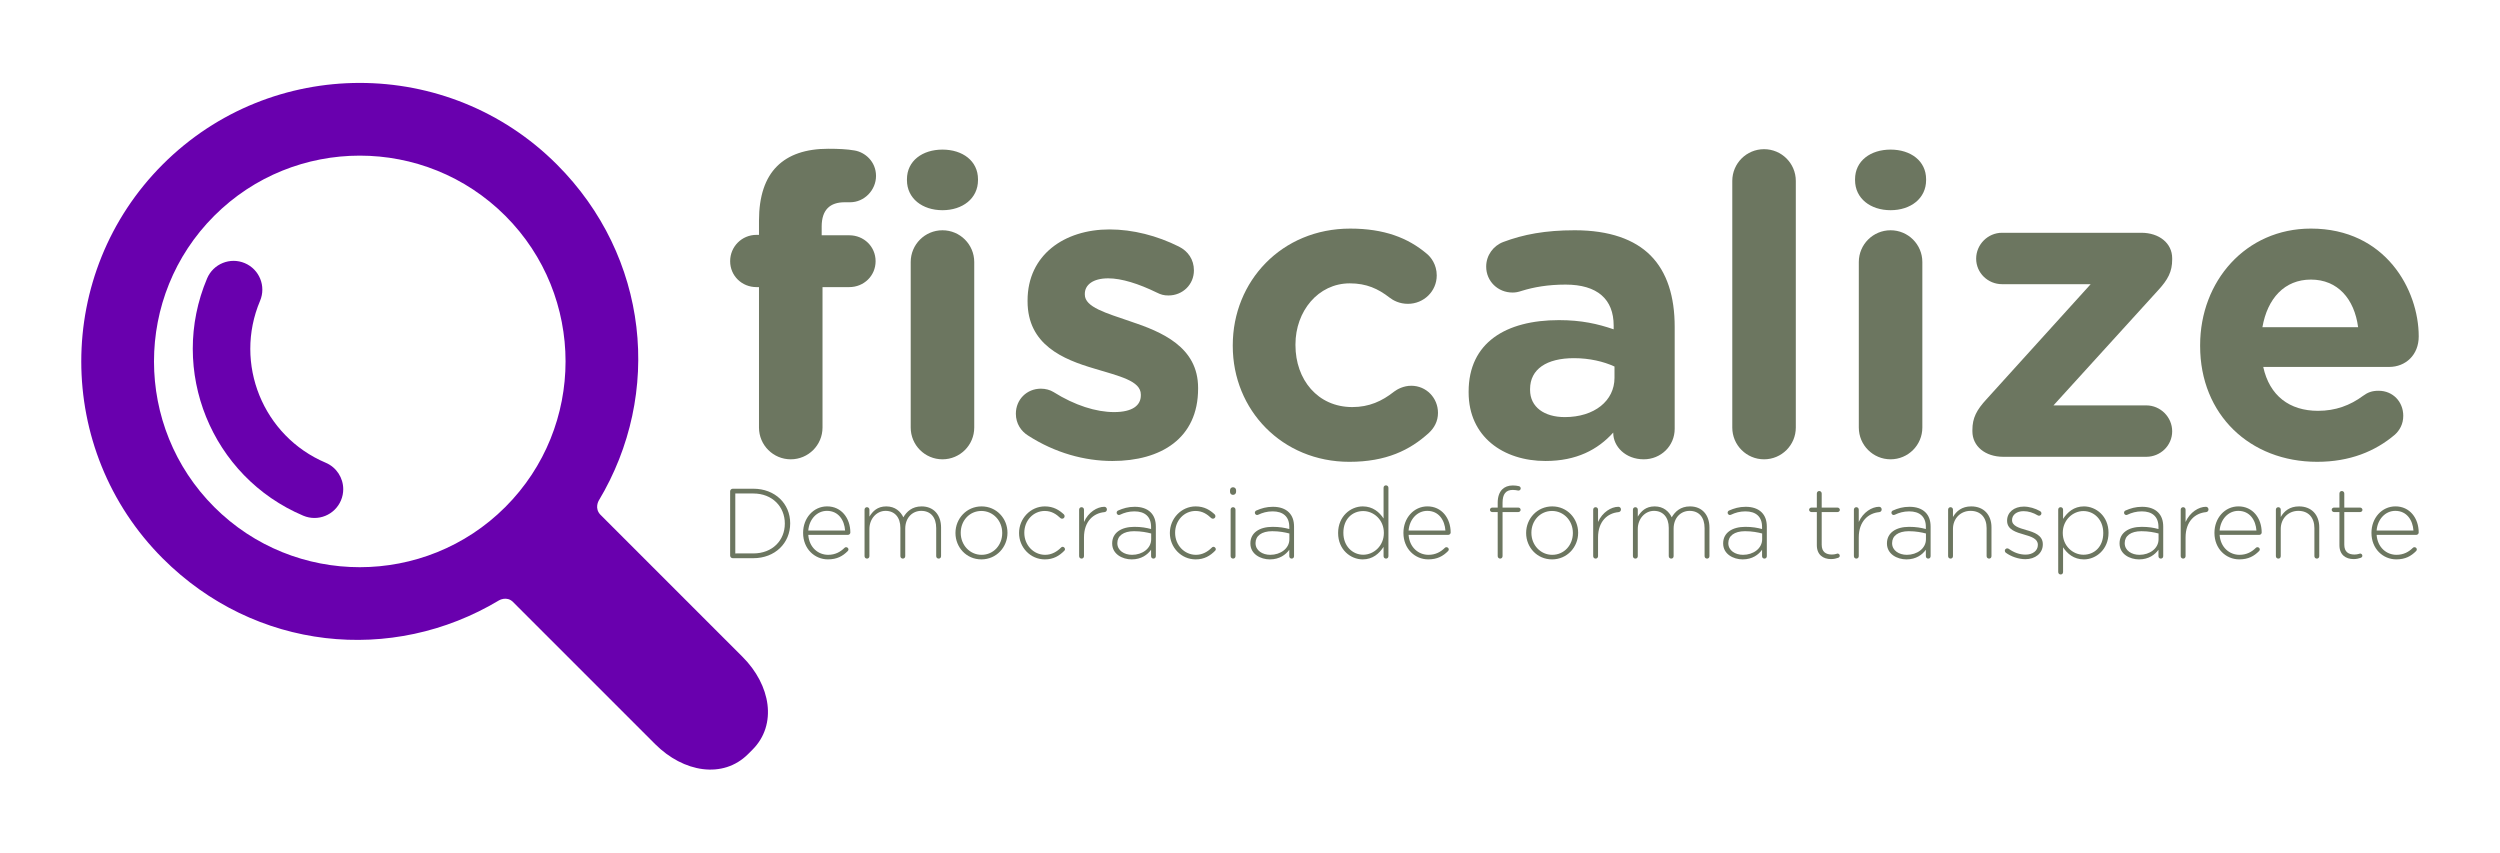<?xml version="1.0" encoding="UTF-8" standalone="no"?>
<!-- Created with Inkscape (http://www.inkscape.org/) -->

<svg
   xmlns:dc="http://purl.org/dc/elements/1.1/"
   xmlns:cc="http://creativecommons.org/ns#"
   xmlns:rdf="http://www.w3.org/1999/02/22-rdf-syntax-ns#"
   xmlns:svg="http://www.w3.org/2000/svg"
   xmlns="http://www.w3.org/2000/svg"
   xmlns:sodipodi="http://sodipodi.sourceforge.net/DTD/sodipodi-0.dtd"
   xmlns:inkscape="http://www.inkscape.org/namespaces/inkscape"
   width="2345"
   height="800"
   viewBox="0 0 620.448 211.667"
   version="1.1"
   id="svg48"
   inkscape:version="0.92.2 (5c3e80d, 2017-08-06)"
   sodipodi:docname="fiscalize-logo-with-title.svg"
   inkscape:export-filename="/home/gerardo/Projetos/wikificha/desgin/logos/fiscalize-logo-with-title.png"
   inkscape:export-xdpi="119.30888"
   inkscape:export-ydpi="119.30888">
  <defs
     id="defs42" />
  <sodipodi:namedview
     id="base"
     pagecolor="#ffffff"
     bordercolor="#666666"
     borderopacity="1.0"
     inkscape:pageopacity="0.0"
     inkscape:pageshadow="2"
     inkscape:zoom="0.35355339"
     inkscape:cx="1027.5443"
     inkscape:cy="508.42679"
     inkscape:document-units="mm"
     inkscape:current-layer="layer1"
     showgrid="false"
     inkscape:window-width="1366"
     inkscape:window-height="738"
     inkscape:window-x="0"
     inkscape:window-y="1"
     inkscape:window-maximized="1"
     units="px"
     showguides="true"
     inkscape:guide-bbox="true" />
  <g
     inkscape:label="Camada 1"
     inkscape:groupmode="layer"
     id="layer1"
     transform="translate(0,-85.333)">
    <g
       id="g5008">
      <g
         transform="matrix(0,-0.549,0.549,0,20.17,276.332)"
         id="g1675"
         style="isolation:isolate;fill:#6900ae;fill-opacity:1">
        <path
           style="fill:#6900ae;fill-opacity:1"
           inkscape:connector-curvature="0"
           d="m 273.587,214.965 c 49.11,-49.111 49.109,-129.021 0,-178.132 -49.111,-49.111 -129.02,-49.111 -178.13,0 C 53.793,78.497 47.483,140.462 76.51,188.85 c 0,0 2.085,3.498 -0.731,6.312 -16.065,16.064 -64.263,64.263 -64.263,64.263 -12.791,12.79 -15.836,30.675 -4.493,42.02 l 1.953,1.951 c 11.343,11.345 29.229,8.301 42.019,-4.49 0,0 48.096,-48.097 64.128,-64.128 2.951,-2.951 6.448,-0.866 6.448,-0.866 48.387,29.026 110.352,22.717 152.016,-18.947 z M 118.711,191.71 C 82.423,155.422 82.424,96.378 118.712,60.09 c 36.288,-36.287 95.332,-36.288 131.619,0 36.288,36.287 36.288,95.332 0,131.62 -36.288,36.286 -95.331,36.286 -131.62,0 z"
           id="path1669" />
        <g
           style="fill:#6900ae;fill-opacity:1"
           id="g1673">
          <path
             style="fill:#6900ae;fill-opacity:1"
             inkscape:connector-curvature="0"
             d="m 126.75,118.424 c -1.689,0 -3.406,-0.332 -5.061,-1.031 -6.611,-2.798 -9.704,-10.426 -6.906,-17.038 17.586,-41.559 65.703,-61.062 107.261,-43.476 6.611,2.798 9.704,10.426 6.906,17.038 -2.799,6.612 -10.425,9.703 -17.039,6.906 -28.354,-11.998 -61.186,1.309 -73.183,29.663 -2.099,4.959 -6.913,7.938 -11.978,7.938 z"
             id="path1671" />
        </g>
      </g>
      <g
         id="g4962">
        <g
           aria-label="fiscalize"
           style="font-style:normal;font-variant:normal;font-weight:normal;font-stretch:normal;font-size:103.731px;line-height:1.25;font-family:'Gotham Rounded';-inkscape-font-specification:'Gotham Rounded';letter-spacing:0px;word-spacing:0px;fill:#6c7660;fill-opacity:1;stroke:none;stroke-width:2.593"
           id="text21">
          <path
             d="m 188.364,191.441 c 0,4.357 3.527,7.884 7.884,7.884 4.357,0 7.884,-3.527 7.884,-7.884 v -34.854 h 6.639 c 3.631,0 6.535,-2.801 6.535,-6.431 0,-3.631 -2.904,-6.431 -6.535,-6.431 h -6.846 v -2.178 c 0,-4.149 2.075,-6.016 5.705,-6.016 h 1.349 c 3.527,0 6.431,-3.008 6.431,-6.535 0,-3.527 -2.697,-5.913 -5.394,-6.328 -1.763,-0.311 -3.942,-0.415 -6.431,-0.415 -5.601,0 -9.854,1.452 -12.759,4.357 -2.904,2.904 -4.46,7.365 -4.46,13.485 v 3.527 h -0.622 c -3.631,0 -6.535,2.904 -6.535,6.535 0,3.631 2.904,6.431 6.535,6.431 h 0.622 z m 37.654,0 c 0,4.357 3.527,7.884 7.884,7.884 4.357,0 7.884,-3.527 7.884,-7.884 v -41.077 c 0,-4.357 -3.527,-7.884 -7.884,-7.884 -4.357,0 -7.884,3.527 -7.884,7.884 z m -0.934,-61.409 c 0,4.564 3.838,7.469 8.817,7.469 4.979,0 8.817,-2.904 8.817,-7.469 v -0.207 c 0,-4.564 -3.838,-7.365 -8.817,-7.365 -4.979,0 -8.817,2.801 -8.817,7.365 z"
             style="fill:#6c7660;fill-opacity:1;stroke-width:2.593"
             id="path4751"
             inkscape:connector-curvature="0" />
          <path
             d="m 276.078,199.739 c 12.033,0 21.265,-5.601 21.265,-17.945 v -0.207 c 0,-10.166 -9.025,-13.9 -16.804,-16.493 -6.016,-2.075 -11.307,-3.527 -11.307,-6.639 v -0.207 c 0,-2.178 1.971,-3.838 5.809,-3.838 3.319,0 7.572,1.349 12.033,3.527 1.037,0.519 1.763,0.726 2.904,0.726 3.527,0 6.328,-2.697 6.328,-6.224 0,-2.697 -1.452,-4.772 -3.734,-5.913 -5.394,-2.697 -11.41,-4.253 -17.219,-4.253 -11.203,0 -20.331,6.328 -20.331,17.634 v 0.207 c 0,10.788 8.817,14.419 16.597,16.701 6.12,1.867 11.514,3.008 11.514,6.431 v 0.207 c 0,2.49 -2.075,4.149 -6.639,4.149 -4.46,0 -9.751,-1.66 -15.041,-4.979 -0.83,-0.519 -1.971,-0.83 -3.112,-0.83 -3.527,0 -6.224,2.697 -6.224,6.224 0,2.49 1.349,4.357 3.008,5.394 6.742,4.357 14.107,6.328 20.954,6.328 z"
             style="fill:#6c7660;fill-opacity:1;stroke-width:2.593"
             id="path4753"
             inkscape:connector-curvature="0" />
          <path
             d="m 334.888,199.947 c 9.128,0 15.041,-2.904 19.709,-7.157 1.349,-1.245 2.282,-2.904 2.282,-4.979 0,-3.734 -2.904,-6.742 -6.639,-6.742 -1.867,0 -3.423,0.83 -4.253,1.452 -3.008,2.386 -6.224,3.838 -10.373,3.838 -8.61,0 -14.107,-6.846 -14.107,-15.352 v -0.207 c 0,-8.195 5.601,-15.145 13.485,-15.145 4.149,0 7.054,1.349 9.854,3.527 0.934,0.726 2.49,1.556 4.564,1.556 3.942,0 7.157,-3.112 7.157,-7.054 0,-2.697 -1.452,-4.564 -2.49,-5.394 -4.668,-3.942 -10.581,-6.224 -18.983,-6.224 -17.012,0 -29.148,13.07 -29.148,28.941 v 0.207 c 0,15.871 12.24,28.733 28.941,28.733 z"
             style="fill:#6c7660;fill-opacity:1;stroke-width:2.593"
             id="path4755"
             inkscape:connector-curvature="0" />
          <path
             d="m 383.57,199.739 c 7.676,0 12.966,-2.801 16.804,-7.054 v 0.104 c 0,3.319 3.008,6.535 7.572,6.535 4.253,0 7.676,-3.319 7.676,-7.572 v -25.31 c 0,-7.469 -1.867,-13.589 -6.016,-17.738 -3.942,-3.942 -10.166,-6.224 -18.775,-6.224 -7.365,0 -12.759,1.037 -17.738,2.904 -2.49,0.934 -4.253,3.319 -4.253,6.12 0,3.631 2.904,6.431 6.535,6.431 0.726,0 1.349,-0.104 2.282,-0.415 3.008,-0.934 6.535,-1.556 10.892,-1.556 7.884,0 11.929,3.631 11.929,10.166 v 0.934 c -3.942,-1.349 -7.987,-2.282 -13.589,-2.282 -13.174,0 -22.406,5.601 -22.406,17.738 v 0.207 c 0,10.995 8.61,17.012 19.086,17.012 z m 4.772,-10.892 c -5.083,0 -8.61,-2.49 -8.61,-6.742 v -0.207 c 0,-4.979 4.149,-7.676 10.892,-7.676 3.838,0 7.365,0.83 10.062,2.075 v 2.801 c 0,5.705 -4.979,9.751 -12.344,9.751 z"
             style="fill:#6c7660;fill-opacity:1;stroke-width:2.593"
             id="path4757"
             inkscape:connector-curvature="0" />
          <path
             d="m 429.917,191.441 c 0,4.357 3.527,7.884 7.884,7.884 4.357,0 7.884,-3.527 7.884,-7.884 v -61.201 c 0,-4.357 -3.527,-7.884 -7.884,-7.884 -4.357,0 -7.884,3.527 -7.884,7.884 z"
             style="fill:#6c7660;fill-opacity:1;stroke-width:2.593"
             id="path4759"
             inkscape:connector-curvature="0" />
          <path
             d="m 460.386,130.032 c 0,4.564 3.838,7.469 8.817,7.469 4.979,0 8.817,-2.904 8.817,-7.469 v -0.207 c 0,-4.564 -3.838,-7.365 -8.817,-7.365 -4.979,0 -8.817,2.801 -8.817,7.365 z m 0.934,61.409 c 0,4.357 3.527,7.884 7.884,7.884 4.357,0 7.884,-3.527 7.884,-7.884 v -41.077 c 0,-4.357 -3.527,-7.884 -7.884,-7.884 -4.357,0 -7.884,3.527 -7.884,7.884 z"
             style="fill:#6c7660;fill-opacity:1;stroke-width:2.593"
             id="path4761"
             inkscape:connector-curvature="0" />
          <path
             d="m 497.183,198.702 h 35.476 c 3.527,0 6.431,-2.801 6.431,-6.328 0,-3.527 -2.904,-6.431 -6.431,-6.431 h -23.028 l 25.933,-28.526 c 2.49,-2.697 3.527,-4.668 3.527,-7.676 v -0.311 c 0,-3.734 -3.216,-6.328 -7.676,-6.328 h -34.542 c -3.527,0 -6.431,2.904 -6.431,6.431 0,3.527 2.904,6.328 6.431,6.328 h 21.991 l -25.829,28.526 c -2.49,2.697 -3.527,4.668 -3.527,7.676 v 0.311 c 0,3.734 3.216,6.328 7.676,6.328 z"
             style="fill:#6c7660;fill-opacity:1;stroke-width:2.593"
             id="path4763"
             inkscape:connector-curvature="0" />
          <path
             d="m 561.483,166.545 c 1.245,-7.157 5.498,-11.825 12.033,-11.825 6.639,0 10.788,4.772 11.722,11.825 z m 32.883,26.659 c 1.141,-1.037 2.075,-2.593 2.075,-4.668 0,-3.527 -2.593,-6.224 -6.12,-6.224 -1.66,0 -2.697,0.415 -3.838,1.245 -3.216,2.386 -6.846,3.734 -11.203,3.734 -7.054,0 -12.033,-3.734 -13.589,-10.892 h 31.223 c 4.149,0 7.365,-3.008 7.365,-7.572 0,-11.514 -8.195,-26.763 -26.763,-26.763 -16.182,0 -27.489,13.07 -27.489,28.941 v 0.207 c 0,17.012 12.344,28.733 29.045,28.733 8.091,0 14.419,-2.593 19.294,-6.742 z"
             style="fill:#6c7660;fill-opacity:1;stroke-width:2.593"
             id="path4765"
             inkscape:connector-curvature="0" />
        </g>
        <g
           aria-label="Democracia de forma transparente"
           style="font-style:normal;font-variant:normal;font-weight:normal;font-stretch:normal;font-size:24.631px;line-height:1.25;font-family:'Gotham Rounded';-inkscape-font-specification:'Gotham Rounded';letter-spacing:0px;word-spacing:0px;fill:#6c7660;fill-opacity:1;stroke:none;stroke-width:0.616"
           id="text24">
          <path
             d="m 181.206,223.226 c 0,0.345 0.296,0.64 0.64,0.64 h 5.099 c 5.419,0 9.163,-3.769 9.163,-8.621 v -0.049 c 0,-4.852 -3.744,-8.572 -9.163,-8.572 h -5.099 c -0.345,0 -0.64,0.296 -0.64,0.64 z m 1.281,-0.542 v -14.877 h 4.458 c 4.803,0 7.833,3.35 7.833,7.438 v 0.049 c 0,4.113 -3.03,7.389 -7.833,7.389 z"
             style="font-style:normal;font-variant:normal;font-weight:300;font-stretch:normal;font-family:'Gotham Rounded';-inkscape-font-specification:'Gotham Rounded Light';fill:#6c7660;fill-opacity:1;stroke-width:0.616"
             id="path4864"
             inkscape:connector-curvature="0" />
          <path
             d="m 200.597,216.995 c 0.222,-2.783 2.143,-4.877 4.631,-4.877 2.882,0 4.335,2.34 4.507,4.877 z m 9.778,5.123 c 0.148,-0.148 0.197,-0.296 0.197,-0.419 0,-0.32 -0.271,-0.567 -0.591,-0.567 -0.172,0 -0.296,0.074 -0.394,0.172 -1.01,0.985 -2.266,1.724 -4.064,1.724 -2.463,0 -4.704,-1.823 -4.926,-4.951 h 9.852 c 0.296,0 0.591,-0.271 0.591,-0.567 0,-3.596 -2.241,-6.503 -5.764,-6.503 -3.399,0 -5.961,2.906 -5.961,6.552 v 0.049 c 0,3.916 2.857,6.552 6.158,6.552 2.266,0 3.67,-0.813 4.902,-2.044 z"
             style="font-style:normal;font-variant:normal;font-weight:300;font-stretch:normal;font-family:'Gotham Rounded';-inkscape-font-specification:'Gotham Rounded Light';fill:#6c7660;fill-opacity:1;stroke-width:0.616"
             id="path4866"
             inkscape:connector-curvature="0" />
          <path
             d="m 214.562,223.35 c 0,0.369 0.271,0.616 0.616,0.616 0.345,0 0.591,-0.246 0.591,-0.616 v -6.724 c 0,-2.537 1.773,-4.507 4.015,-4.507 2.241,0 3.67,1.601 3.67,4.212 v 7.02 c 0,0.369 0.271,0.616 0.616,0.616 0.345,0 0.591,-0.246 0.591,-0.616 v -6.798 c 0,-2.808 1.847,-4.434 3.966,-4.434 2.315,0 3.719,1.576 3.719,4.286 v 6.946 c 0,0.369 0.271,0.616 0.616,0.616 0.345,0 0.591,-0.246 0.591,-0.616 v -7.094 c 0,-3.153 -1.847,-5.246 -4.828,-5.246 -2.365,0 -3.719,1.305 -4.532,2.709 -0.69,-1.453 -2.044,-2.709 -4.237,-2.709 -2.241,0 -3.374,1.232 -4.187,2.537 v -1.724 c 0,-0.369 -0.271,-0.616 -0.616,-0.616 -0.345,0 -0.591,0.271 -0.591,0.616 z"
             style="font-style:normal;font-variant:normal;font-weight:300;font-stretch:normal;font-family:'Gotham Rounded';-inkscape-font-specification:'Gotham Rounded Light';fill:#6c7660;fill-opacity:1;stroke-width:0.616"
             id="path4868"
             inkscape:connector-curvature="0" />
          <path
             d="m 243.557,224.162 c 3.744,0 6.478,-3.054 6.478,-6.576 v -0.049 c 0,-3.522 -2.709,-6.527 -6.429,-6.527 -3.744,0 -6.478,3.054 -6.478,6.576 v 0.049 c 0,3.522 2.709,6.527 6.429,6.527 z m 0.049,-1.133 c -2.906,0 -5.172,-2.414 -5.172,-5.443 v -0.049 c 0,-2.956 2.143,-5.394 5.123,-5.394 2.906,0 5.172,2.414 5.172,5.443 v 0.049 c 0,2.956 -2.143,5.394 -5.123,5.394 z"
             style="font-style:normal;font-variant:normal;font-weight:300;font-stretch:normal;font-family:'Gotham Rounded';-inkscape-font-specification:'Gotham Rounded Light';fill:#6c7660;fill-opacity:1;stroke-width:0.616"
             id="path4870"
             inkscape:connector-curvature="0" />
          <path
             d="m 259.311,224.162 c 2.143,0 3.596,-0.887 4.852,-2.168 0.099,-0.099 0.148,-0.246 0.148,-0.369 0,-0.296 -0.296,-0.591 -0.591,-0.591 -0.172,0 -0.296,0.099 -0.394,0.197 -1.01,1.01 -2.315,1.798 -3.941,1.798 -2.882,0 -5.172,-2.414 -5.172,-5.443 v -0.049 c 0,-3.005 2.217,-5.394 5.074,-5.394 1.7,0 2.882,0.813 3.892,1.773 0.099,0.099 0.271,0.148 0.419,0.148 0.345,0 0.616,-0.271 0.616,-0.616 0,-0.172 -0.074,-0.345 -0.172,-0.443 -1.133,-1.059 -2.562,-1.995 -4.729,-1.995 -3.596,0 -6.404,3.054 -6.404,6.576 v 0.049 c 0,3.522 2.783,6.527 6.404,6.527 z"
             style="font-style:normal;font-variant:normal;font-weight:300;font-stretch:normal;font-family:'Gotham Rounded';-inkscape-font-specification:'Gotham Rounded Light';fill:#6c7660;fill-opacity:1;stroke-width:0.616"
             id="path4872"
             inkscape:connector-curvature="0" />
          <path
             d="m 267.817,223.35 c 0,0.369 0.271,0.616 0.616,0.616 0.345,0 0.591,-0.271 0.591,-0.616 v -4.631 c 0,-4.039 2.389,-6.035 5.049,-6.281 0.394,-0.025 0.64,-0.32 0.64,-0.665 0,-0.369 -0.271,-0.665 -0.64,-0.665 -1.773,0 -3.966,1.33 -5.049,3.769 v -3.054 c 0,-0.369 -0.271,-0.616 -0.616,-0.616 -0.345,0 -0.591,0.271 -0.591,0.616 z"
             style="font-style:normal;font-variant:normal;font-weight:300;font-stretch:normal;font-family:'Gotham Rounded';-inkscape-font-specification:'Gotham Rounded Light';fill:#6c7660;fill-opacity:1;stroke-width:0.616"
             id="path4874"
             inkscape:connector-curvature="0" />
          <path
             d="m 280.871,224.162 c 2.389,0 3.941,-1.182 4.803,-2.389 v 1.576 c 0,0.369 0.246,0.616 0.591,0.616 0.345,0 0.591,-0.246 0.591,-0.616 v -7.315 c 0,-1.552 -0.443,-2.709 -1.281,-3.547 -0.911,-0.911 -2.266,-1.379 -3.966,-1.379 -1.601,0 -2.857,0.369 -4.138,0.936 -0.123,0.049 -0.345,0.246 -0.345,0.542 0,0.296 0.271,0.567 0.567,0.567 0.074,0 0.172,-0.025 0.271,-0.074 1.034,-0.493 2.192,-0.837 3.571,-0.837 2.586,0 4.138,1.305 4.138,3.842 v 0.542 c -1.207,-0.32 -2.414,-0.542 -4.163,-0.542 -3.251,0 -5.493,1.478 -5.493,4.089 v 0.049 c 0,2.611 2.512,3.941 4.852,3.941 z m 0.074,-1.133 c -1.921,0 -3.645,-1.059 -3.645,-2.882 v -0.049 c 0,-1.749 1.478,-2.931 4.138,-2.931 1.798,0 3.202,0.296 4.261,0.567 v 1.429 c 0,2.291 -2.192,3.867 -4.754,3.867 z"
             style="font-style:normal;font-variant:normal;font-weight:300;font-stretch:normal;font-family:'Gotham Rounded';-inkscape-font-specification:'Gotham Rounded Light';fill:#6c7660;fill-opacity:1;stroke-width:0.616"
             id="path4876"
             inkscape:connector-curvature="0" />
          <path
             d="m 296.738,224.162 c 2.143,0 3.596,-0.887 4.852,-2.168 0.099,-0.099 0.148,-0.246 0.148,-0.369 0,-0.296 -0.296,-0.591 -0.591,-0.591 -0.172,0 -0.296,0.099 -0.394,0.197 -1.01,1.01 -2.315,1.798 -3.941,1.798 -2.882,0 -5.172,-2.414 -5.172,-5.443 v -0.049 c 0,-3.005 2.217,-5.394 5.074,-5.394 1.7,0 2.882,0.813 3.892,1.773 0.099,0.099 0.271,0.148 0.419,0.148 0.345,0 0.616,-0.271 0.616,-0.616 0,-0.172 -0.074,-0.345 -0.172,-0.443 -1.133,-1.059 -2.562,-1.995 -4.729,-1.995 -3.596,0 -6.404,3.054 -6.404,6.576 v 0.049 c 0,3.522 2.783,6.527 6.404,6.527 z"
             style="font-style:normal;font-variant:normal;font-weight:300;font-stretch:normal;font-family:'Gotham Rounded';-inkscape-font-specification:'Gotham Rounded Light';fill:#6c7660;fill-opacity:1;stroke-width:0.616"
             id="path4878"
             inkscape:connector-curvature="0" />
          <path
             d="m 305.268,207.413 c 0,0.419 0.32,0.739 0.739,0.739 0.419,0 0.764,-0.32 0.764,-0.739 v -0.419 c 0,-0.419 -0.345,-0.739 -0.764,-0.739 -0.419,0 -0.739,0.32 -0.739,0.739 z m 0.148,15.936 c 0,0.369 0.271,0.616 0.616,0.616 0.345,0 0.591,-0.246 0.591,-0.616 v -11.527 c 0,-0.369 -0.271,-0.616 -0.616,-0.616 -0.345,0 -0.591,0.271 -0.591,0.616 z"
             style="font-style:normal;font-variant:normal;font-weight:300;font-stretch:normal;font-family:'Gotham Rounded';-inkscape-font-specification:'Gotham Rounded Light';fill:#6c7660;fill-opacity:1;stroke-width:0.616"
             id="path4880"
             inkscape:connector-curvature="0" />
          <path
             d="m 315.171,224.162 c 2.389,0 3.941,-1.182 4.803,-2.389 v 1.576 c 0,0.369 0.246,0.616 0.591,0.616 0.345,0 0.591,-0.246 0.591,-0.616 v -7.315 c 0,-1.552 -0.443,-2.709 -1.281,-3.547 -0.911,-0.911 -2.266,-1.379 -3.966,-1.379 -1.601,0 -2.857,0.369 -4.138,0.936 -0.123,0.049 -0.345,0.246 -0.345,0.542 0,0.296 0.271,0.567 0.567,0.567 0.074,0 0.172,-0.025 0.271,-0.074 1.034,-0.493 2.192,-0.837 3.571,-0.837 2.586,0 4.138,1.305 4.138,3.842 v 0.542 c -1.207,-0.32 -2.414,-0.542 -4.163,-0.542 -3.251,0 -5.493,1.478 -5.493,4.089 v 0.049 c 0,2.611 2.512,3.941 4.852,3.941 z m 0.074,-1.133 c -1.921,0 -3.645,-1.059 -3.645,-2.882 v -0.049 c 0,-1.749 1.478,-2.931 4.138,-2.931 1.798,0 3.202,0.296 4.261,0.567 v 1.429 c 0,2.291 -2.192,3.867 -4.754,3.867 z"
             style="font-style:normal;font-variant:normal;font-weight:300;font-stretch:normal;font-family:'Gotham Rounded';-inkscape-font-specification:'Gotham Rounded Light';fill:#6c7660;fill-opacity:1;stroke-width:0.616"
             id="path4882"
             inkscape:connector-curvature="0" />
          <path
             d="m 344.58,206.404 c 0,-0.369 -0.271,-0.616 -0.616,-0.616 -0.345,0 -0.591,0.246 -0.591,0.616 v 7.611 c -1.034,-1.576 -2.66,-3.005 -5.172,-3.005 -3.03,0 -6.108,2.488 -6.108,6.576 v 0.049 c 0,4.089 3.079,6.527 6.108,6.527 2.488,0 4.089,-1.453 5.172,-3.103 v 2.291 c 0,0.369 0.271,0.616 0.616,0.616 0.345,0 0.591,-0.246 0.591,-0.616 z m -6.256,5.764 c 2.611,0 5.123,2.168 5.123,5.394 v 0.049 c 0,3.202 -2.512,5.394 -5.123,5.394 -2.635,0 -4.926,-2.118 -4.926,-5.419 v -0.049 c 0,-3.374 2.192,-5.37 4.926,-5.37 z"
             style="font-style:normal;font-variant:normal;font-weight:300;font-stretch:normal;font-family:'Gotham Rounded';-inkscape-font-specification:'Gotham Rounded Light';fill:#6c7660;fill-opacity:1;stroke-width:0.616"
             id="path4884"
             inkscape:connector-curvature="0" />
          <path
             d="m 349.584,216.995 c 0.222,-2.783 2.143,-4.877 4.631,-4.877 2.882,0 4.335,2.34 4.507,4.877 z m 9.778,5.123 c 0.148,-0.148 0.197,-0.296 0.197,-0.419 0,-0.32 -0.271,-0.567 -0.591,-0.567 -0.172,0 -0.296,0.074 -0.394,0.172 -1.01,0.985 -2.266,1.724 -4.064,1.724 -2.463,0 -4.704,-1.823 -4.926,-4.951 h 9.852 c 0.296,0 0.591,-0.271 0.591,-0.567 0,-3.596 -2.241,-6.503 -5.764,-6.503 -3.399,0 -5.961,2.906 -5.961,6.552 v 0.049 c 0,3.916 2.857,6.552 6.158,6.552 2.266,0 3.67,-0.813 4.902,-2.044 z"
             style="font-style:normal;font-variant:normal;font-weight:300;font-stretch:normal;font-family:'Gotham Rounded';-inkscape-font-specification:'Gotham Rounded Light';fill:#6c7660;fill-opacity:1;stroke-width:0.616"
             id="path4886"
             inkscape:connector-curvature="0" />
          <path
             d="m 371.697,223.35 c 0,0.345 0.271,0.616 0.616,0.616 0.345,0 0.591,-0.271 0.591,-0.616 v -10.936 h 3.916 c 0.296,0 0.567,-0.246 0.567,-0.542 0,-0.32 -0.246,-0.567 -0.567,-0.567 h -3.916 v -1.207 c 0,-2.143 0.813,-3.177 2.537,-3.177 0.468,0 0.887,0.074 1.281,0.148 0.369,0.074 0.69,-0.172 0.69,-0.517 0,-0.271 -0.197,-0.517 -0.468,-0.567 -0.419,-0.099 -0.887,-0.172 -1.502,-0.172 -1.108,0 -1.995,0.345 -2.635,0.985 -0.714,0.714 -1.108,1.847 -1.108,3.276 v 1.232 h -1.355 c -0.296,0 -0.567,0.246 -0.567,0.542 0,0.32 0.246,0.567 0.567,0.567 h 1.355 z"
             style="font-style:normal;font-variant:normal;font-weight:300;font-stretch:normal;font-family:'Gotham Rounded';-inkscape-font-specification:'Gotham Rounded Light';fill:#6c7660;fill-opacity:1;stroke-width:0.616"
             id="path4888"
             inkscape:connector-curvature="0" />
          <path
             d="m 385.184,224.162 c 3.744,0 6.478,-3.054 6.478,-6.576 v -0.049 c 0,-3.522 -2.709,-6.527 -6.429,-6.527 -3.744,0 -6.478,3.054 -6.478,6.576 v 0.049 c 0,3.522 2.709,6.527 6.429,6.527 z m 0.049,-1.133 c -2.906,0 -5.172,-2.414 -5.172,-5.443 v -0.049 c 0,-2.956 2.143,-5.394 5.123,-5.394 2.906,0 5.172,2.414 5.172,5.443 v 0.049 c 0,2.956 -2.143,5.394 -5.123,5.394 z"
             style="font-style:normal;font-variant:normal;font-weight:300;font-stretch:normal;font-family:'Gotham Rounded';-inkscape-font-specification:'Gotham Rounded Light';fill:#6c7660;fill-opacity:1;stroke-width:0.616"
             id="path4890"
             inkscape:connector-curvature="0" />
          <path
             d="m 395.396,223.35 c 0,0.369 0.271,0.616 0.616,0.616 0.345,0 0.591,-0.271 0.591,-0.616 v -4.631 c 0,-4.039 2.389,-6.035 5.049,-6.281 0.394,-0.025 0.64,-0.32 0.64,-0.665 0,-0.369 -0.271,-0.665 -0.64,-0.665 -1.773,0 -3.966,1.33 -5.049,3.769 v -3.054 c 0,-0.369 -0.271,-0.616 -0.616,-0.616 -0.345,0 -0.591,0.271 -0.591,0.616 z"
             style="font-style:normal;font-variant:normal;font-weight:300;font-stretch:normal;font-family:'Gotham Rounded';-inkscape-font-specification:'Gotham Rounded Light';fill:#6c7660;fill-opacity:1;stroke-width:0.616"
             id="path4892"
             inkscape:connector-curvature="0" />
          <path
             d="m 405.258,223.35 c 0,0.369 0.271,0.616 0.616,0.616 0.345,0 0.591,-0.246 0.591,-0.616 v -6.724 c 0,-2.537 1.773,-4.507 4.015,-4.507 2.241,0 3.67,1.601 3.67,4.212 v 7.02 c 0,0.369 0.271,0.616 0.616,0.616 0.345,0 0.591,-0.246 0.591,-0.616 v -6.798 c 0,-2.808 1.847,-4.434 3.966,-4.434 2.315,0 3.719,1.576 3.719,4.286 v 6.946 c 0,0.369 0.271,0.616 0.616,0.616 0.345,0 0.591,-0.246 0.591,-0.616 v -7.094 c 0,-3.153 -1.847,-5.246 -4.828,-5.246 -2.365,0 -3.719,1.305 -4.532,2.709 -0.69,-1.453 -2.044,-2.709 -4.236,-2.709 -2.241,0 -3.374,1.232 -4.187,2.537 v -1.724 c 0,-0.369 -0.271,-0.616 -0.616,-0.616 -0.345,0 -0.591,0.271 -0.591,0.616 z"
             style="font-style:normal;font-variant:normal;font-weight:300;font-stretch:normal;font-family:'Gotham Rounded';-inkscape-font-specification:'Gotham Rounded Light';fill:#6c7660;fill-opacity:1;stroke-width:0.616"
             id="path4894"
             inkscape:connector-curvature="0" />
          <path
             d="m 432.504,224.162 c 2.389,0 3.941,-1.182 4.803,-2.389 v 1.576 c 0,0.369 0.246,0.616 0.591,0.616 0.345,0 0.591,-0.246 0.591,-0.616 v -7.315 c 0,-1.552 -0.443,-2.709 -1.281,-3.547 -0.911,-0.911 -2.266,-1.379 -3.966,-1.379 -1.601,0 -2.857,0.369 -4.138,0.936 -0.123,0.049 -0.345,0.246 -0.345,0.542 0,0.296 0.271,0.567 0.567,0.567 0.074,0 0.172,-0.025 0.271,-0.074 1.034,-0.493 2.192,-0.837 3.571,-0.837 2.586,0 4.138,1.305 4.138,3.842 v 0.542 c -1.207,-0.32 -2.414,-0.542 -4.163,-0.542 -3.251,0 -5.493,1.478 -5.493,4.089 v 0.049 c 0,2.611 2.512,3.941 4.852,3.941 z m 0.074,-1.133 c -1.921,0 -3.645,-1.059 -3.645,-2.882 v -0.049 c 0,-1.749 1.478,-2.931 4.138,-2.931 1.798,0 3.202,0.296 4.261,0.567 v 1.429 c 0,2.291 -2.192,3.867 -4.754,3.867 z"
             style="font-style:normal;font-variant:normal;font-weight:300;font-stretch:normal;font-family:'Gotham Rounded';-inkscape-font-specification:'Gotham Rounded Light';fill:#6c7660;fill-opacity:1;stroke-width:0.616"
             id="path4896"
             inkscape:connector-curvature="0" />
          <path
             d="m 454.425,224.089 c 0.714,0 1.281,-0.148 1.773,-0.32 0.246,-0.099 0.394,-0.271 0.394,-0.517 0,-0.296 -0.271,-0.542 -0.542,-0.542 -0.172,0 -0.567,0.246 -1.429,0.246 -1.453,0 -2.512,-0.64 -2.512,-2.438 v -8.104 h 3.941 c 0.296,0 0.567,-0.246 0.567,-0.542 0,-0.296 -0.271,-0.567 -0.567,-0.567 h -3.941 v -3.498 c 0,-0.345 -0.271,-0.616 -0.616,-0.616 -0.345,0 -0.591,0.271 -0.591,0.616 v 3.498 h -1.355 c -0.296,0 -0.567,0.246 -0.567,0.542 0,0.296 0.271,0.567 0.567,0.567 h 1.355 v 8.227 c 0,2.389 1.576,3.448 3.522,3.448 z"
             style="font-style:normal;font-variant:normal;font-weight:300;font-stretch:normal;font-family:'Gotham Rounded';-inkscape-font-specification:'Gotham Rounded Light';fill:#6c7660;fill-opacity:1;stroke-width:0.616"
             id="path4898"
             inkscape:connector-curvature="0" />
          <path
             d="m 460.1,223.35 c 0,0.369 0.271,0.616 0.616,0.616 0.345,0 0.591,-0.271 0.591,-0.616 v -4.631 c 0,-4.039 2.389,-6.035 5.049,-6.281 0.394,-0.025 0.64,-0.32 0.64,-0.665 0,-0.369 -0.271,-0.665 -0.64,-0.665 -1.773,0 -3.966,1.33 -5.049,3.769 v -3.054 c 0,-0.369 -0.271,-0.616 -0.616,-0.616 -0.345,0 -0.591,0.271 -0.591,0.616 z"
             style="font-style:normal;font-variant:normal;font-weight:300;font-stretch:normal;font-family:'Gotham Rounded';-inkscape-font-specification:'Gotham Rounded Light';fill:#6c7660;fill-opacity:1;stroke-width:0.616"
             id="path4900"
             inkscape:connector-curvature="0" />
          <path
             d="m 473.154,224.162 c 2.389,0 3.941,-1.182 4.803,-2.389 v 1.576 c 0,0.369 0.246,0.616 0.591,0.616 0.345,0 0.591,-0.246 0.591,-0.616 v -7.315 c 0,-1.552 -0.443,-2.709 -1.281,-3.547 -0.911,-0.911 -2.266,-1.379 -3.966,-1.379 -1.601,0 -2.857,0.369 -4.138,0.936 -0.123,0.049 -0.345,0.246 -0.345,0.542 0,0.296 0.271,0.567 0.567,0.567 0.074,0 0.172,-0.025 0.271,-0.074 1.034,-0.493 2.192,-0.837 3.571,-0.837 2.586,0 4.138,1.305 4.138,3.842 v 0.542 c -1.207,-0.32 -2.414,-0.542 -4.163,-0.542 -3.251,0 -5.493,1.478 -5.493,4.089 v 0.049 c 0,2.611 2.512,3.941 4.852,3.941 z m 0.074,-1.133 c -1.921,0 -3.645,-1.059 -3.645,-2.882 v -0.049 c 0,-1.749 1.478,-2.931 4.138,-2.931 1.798,0 3.202,0.296 4.261,0.567 v 1.429 c 0,2.291 -2.192,3.867 -4.754,3.867 z"
             style="font-style:normal;font-variant:normal;font-weight:300;font-stretch:normal;font-family:'Gotham Rounded';-inkscape-font-specification:'Gotham Rounded Light';fill:#6c7660;fill-opacity:1;stroke-width:0.616"
             id="path4902"
             inkscape:connector-curvature="0" />
          <path
             d="m 483.48,223.35 c 0,0.369 0.271,0.616 0.616,0.616 0.345,0 0.591,-0.246 0.591,-0.616 v -6.749 c 0,-2.611 1.897,-4.483 4.36,-4.483 2.537,0 3.99,1.7 3.99,4.286 v 6.946 c 0,0.369 0.271,0.616 0.616,0.616 0.345,0 0.591,-0.246 0.591,-0.616 v -7.168 c 0,-3.005 -1.847,-5.172 -5.025,-5.172 -2.291,0 -3.695,1.158 -4.532,2.635 v -1.823 c 0,-0.369 -0.271,-0.616 -0.616,-0.616 -0.345,0 -0.591,0.271 -0.591,0.616 z"
             style="font-style:normal;font-variant:normal;font-weight:300;font-stretch:normal;font-family:'Gotham Rounded';-inkscape-font-specification:'Gotham Rounded Light';fill:#6c7660;fill-opacity:1;stroke-width:0.616"
             id="path4904"
             inkscape:connector-curvature="0" />
          <path
             d="m 502.65,224.113 c 2.414,0 4.335,-1.429 4.335,-3.67 v -0.049 c 0,-2.217 -2.118,-2.956 -4.138,-3.522 -1.798,-0.517 -3.498,-1.034 -3.498,-2.438 v -0.049 c 0,-1.256 1.133,-2.192 2.857,-2.192 1.207,0 2.414,0.394 3.498,1.034 0.074,0.049 0.197,0.099 0.345,0.099 0.32,0 0.591,-0.271 0.591,-0.591 0,-0.271 -0.172,-0.443 -0.32,-0.542 -1.207,-0.69 -2.709,-1.133 -4.064,-1.133 -2.438,0 -4.138,1.453 -4.138,3.473 v 0.049 c 0,2.241 2.266,2.857 4.31,3.448 1.749,0.493 3.325,1.034 3.325,2.512 v 0.049 c 0,1.453 -1.33,2.389 -3.03,2.389 -1.502,0 -2.882,-0.493 -4.187,-1.429 -0.099,-0.074 -0.246,-0.123 -0.394,-0.123 -0.32,0 -0.591,0.271 -0.591,0.591 0,0.197 0.123,0.394 0.222,0.468 1.281,0.961 3.177,1.626 4.877,1.626 z"
             style="font-style:normal;font-variant:normal;font-weight:300;font-stretch:normal;font-family:'Gotham Rounded';-inkscape-font-specification:'Gotham Rounded Light';fill:#6c7660;fill-opacity:1;stroke-width:0.616"
             id="path4906"
             inkscape:connector-curvature="0" />
          <path
             d="m 510.805,227.291 c 0,0.369 0.271,0.616 0.616,0.616 0.345,0 0.591,-0.246 0.591,-0.616 v -6.133 c 1.034,1.576 2.66,3.005 5.172,3.005 3.03,0 6.108,-2.488 6.108,-6.576 v -0.049 c 0,-4.089 -3.079,-6.527 -6.108,-6.527 -2.488,0 -4.089,1.453 -5.172,3.103 v -2.291 c 0,-0.369 -0.271,-0.616 -0.616,-0.616 -0.345,0 -0.591,0.246 -0.591,0.616 z m 6.256,-4.286 c -2.611,0 -5.123,-2.168 -5.123,-5.394 v -0.049 c 0,-3.202 2.512,-5.394 5.123,-5.394 2.635,0 4.926,2.118 4.926,5.419 v 0.049 c 0,3.374 -2.192,5.37 -4.926,5.37 z"
             style="font-style:normal;font-variant:normal;font-weight:300;font-stretch:normal;font-family:'Gotham Rounded';-inkscape-font-specification:'Gotham Rounded Light';fill:#6c7660;fill-opacity:1;stroke-width:0.616"
             id="path4908"
             inkscape:connector-curvature="0" />
          <path
             d="m 530.883,224.162 c 2.389,0 3.941,-1.182 4.803,-2.389 v 1.576 c 0,0.369 0.246,0.616 0.591,0.616 0.345,0 0.591,-0.246 0.591,-0.616 v -7.315 c 0,-1.552 -0.443,-2.709 -1.281,-3.547 -0.911,-0.911 -2.266,-1.379 -3.966,-1.379 -1.601,0 -2.857,0.369 -4.138,0.936 -0.123,0.049 -0.345,0.246 -0.345,0.542 0,0.296 0.271,0.567 0.567,0.567 0.074,0 0.172,-0.025 0.271,-0.074 1.034,-0.493 2.192,-0.837 3.571,-0.837 2.586,0 4.138,1.305 4.138,3.842 v 0.542 c -1.207,-0.32 -2.414,-0.542 -4.163,-0.542 -3.251,0 -5.493,1.478 -5.493,4.089 v 0.049 c 0,2.611 2.512,3.941 4.852,3.941 z m 0.074,-1.133 c -1.921,0 -3.645,-1.059 -3.645,-2.882 v -0.049 c 0,-1.749 1.478,-2.931 4.138,-2.931 1.798,0 3.202,0.296 4.261,0.567 v 1.429 c 0,2.291 -2.192,3.867 -4.754,3.867 z"
             style="font-style:normal;font-variant:normal;font-weight:300;font-stretch:normal;font-family:'Gotham Rounded';-inkscape-font-specification:'Gotham Rounded Light';fill:#6c7660;fill-opacity:1;stroke-width:0.616"
             id="path4910"
             inkscape:connector-curvature="0" />
          <path
             d="m 541.208,223.35 c 0,0.369 0.271,0.616 0.616,0.616 0.345,0 0.591,-0.271 0.591,-0.616 v -4.631 c 0,-4.039 2.389,-6.035 5.049,-6.281 0.394,-0.025 0.64,-0.32 0.64,-0.665 0,-0.369 -0.271,-0.665 -0.64,-0.665 -1.773,0 -3.966,1.33 -5.049,3.769 v -3.054 c 0,-0.369 -0.271,-0.616 -0.616,-0.616 -0.345,0 -0.591,0.271 -0.591,0.616 z"
             style="font-style:normal;font-variant:normal;font-weight:300;font-stretch:normal;font-family:'Gotham Rounded';-inkscape-font-specification:'Gotham Rounded Light';fill:#6c7660;fill-opacity:1;stroke-width:0.616"
             id="path4912"
             inkscape:connector-curvature="0" />
          <path
             d="m 550.864,216.995 c 0.222,-2.783 2.143,-4.877 4.631,-4.877 2.882,0 4.335,2.34 4.507,4.877 z m 9.778,5.123 c 0.148,-0.148 0.197,-0.296 0.197,-0.419 0,-0.32 -0.271,-0.567 -0.591,-0.567 -0.172,0 -0.296,0.074 -0.394,0.172 -1.01,0.985 -2.266,1.724 -4.064,1.724 -2.463,0 -4.704,-1.823 -4.926,-4.951 h 9.852 c 0.296,0 0.591,-0.271 0.591,-0.567 0,-3.596 -2.241,-6.503 -5.764,-6.503 -3.399,0 -5.961,2.906 -5.961,6.552 v 0.049 c 0,3.916 2.857,6.552 6.158,6.552 2.266,0 3.67,-0.813 4.902,-2.044 z"
             style="font-style:normal;font-variant:normal;font-weight:300;font-stretch:normal;font-family:'Gotham Rounded';-inkscape-font-specification:'Gotham Rounded Light';fill:#6c7660;fill-opacity:1;stroke-width:0.616"
             id="path4914"
             inkscape:connector-curvature="0" />
          <path
             d="m 564.829,223.35 c 0,0.369 0.271,0.616 0.616,0.616 0.345,0 0.591,-0.246 0.591,-0.616 v -6.749 c 0,-2.611 1.897,-4.483 4.36,-4.483 2.537,0 3.99,1.7 3.99,4.286 v 6.946 c 0,0.369 0.271,0.616 0.616,0.616 0.345,0 0.591,-0.246 0.591,-0.616 v -7.168 c 0,-3.005 -1.847,-5.172 -5.025,-5.172 -2.291,0 -3.695,1.158 -4.532,2.635 v -1.823 c 0,-0.369 -0.271,-0.616 -0.616,-0.616 -0.345,0 -0.591,0.271 -0.591,0.616 z"
             style="font-style:normal;font-variant:normal;font-weight:300;font-stretch:normal;font-family:'Gotham Rounded';-inkscape-font-specification:'Gotham Rounded Light';fill:#6c7660;fill-opacity:1;stroke-width:0.616"
             id="path4916"
             inkscape:connector-curvature="0" />
          <path
             d="m 584.122,224.089 c 0.714,0 1.281,-0.148 1.773,-0.32 0.246,-0.099 0.394,-0.271 0.394,-0.517 0,-0.296 -0.271,-0.542 -0.542,-0.542 -0.172,0 -0.567,0.246 -1.429,0.246 -1.453,0 -2.512,-0.64 -2.512,-2.438 v -8.104 h 3.941 c 0.296,0 0.567,-0.246 0.567,-0.542 0,-0.296 -0.271,-0.567 -0.567,-0.567 h -3.941 v -3.498 c 0,-0.345 -0.271,-0.616 -0.616,-0.616 -0.345,0 -0.591,0.271 -0.591,0.616 v 3.498 h -1.355 c -0.296,0 -0.567,0.246 -0.567,0.542 0,0.296 0.271,0.567 0.567,0.567 h 1.355 v 8.227 c 0,2.389 1.576,3.448 3.522,3.448 z"
             style="font-style:normal;font-variant:normal;font-weight:300;font-stretch:normal;font-family:'Gotham Rounded';-inkscape-font-specification:'Gotham Rounded Light';fill:#6c7660;fill-opacity:1;stroke-width:0.616"
             id="path4918"
             inkscape:connector-curvature="0" />
          <path
             d="m 589.83,216.995 c 0.222,-2.783 2.143,-4.877 4.631,-4.877 2.882,0 4.335,2.34 4.507,4.877 z m 9.778,5.123 c 0.148,-0.148 0.197,-0.296 0.197,-0.419 0,-0.32 -0.271,-0.567 -0.591,-0.567 -0.172,0 -0.296,0.074 -0.394,0.172 -1.01,0.985 -2.266,1.724 -4.064,1.724 -2.463,0 -4.704,-1.823 -4.926,-4.951 h 9.852 c 0.296,0 0.591,-0.271 0.591,-0.567 0,-3.596 -2.241,-6.503 -5.764,-6.503 -3.399,0 -5.961,2.906 -5.961,6.552 v 0.049 c 0,3.916 2.857,6.552 6.158,6.552 2.266,0 3.67,-0.813 4.902,-2.044 z"
             style="font-style:normal;font-variant:normal;font-weight:300;font-stretch:normal;font-family:'Gotham Rounded';-inkscape-font-specification:'Gotham Rounded Light';fill:#6c7660;fill-opacity:1;stroke-width:0.616"
             id="path4920"
             inkscape:connector-curvature="0" />
        </g>
      </g>
    </g>
  </g>
</svg>
